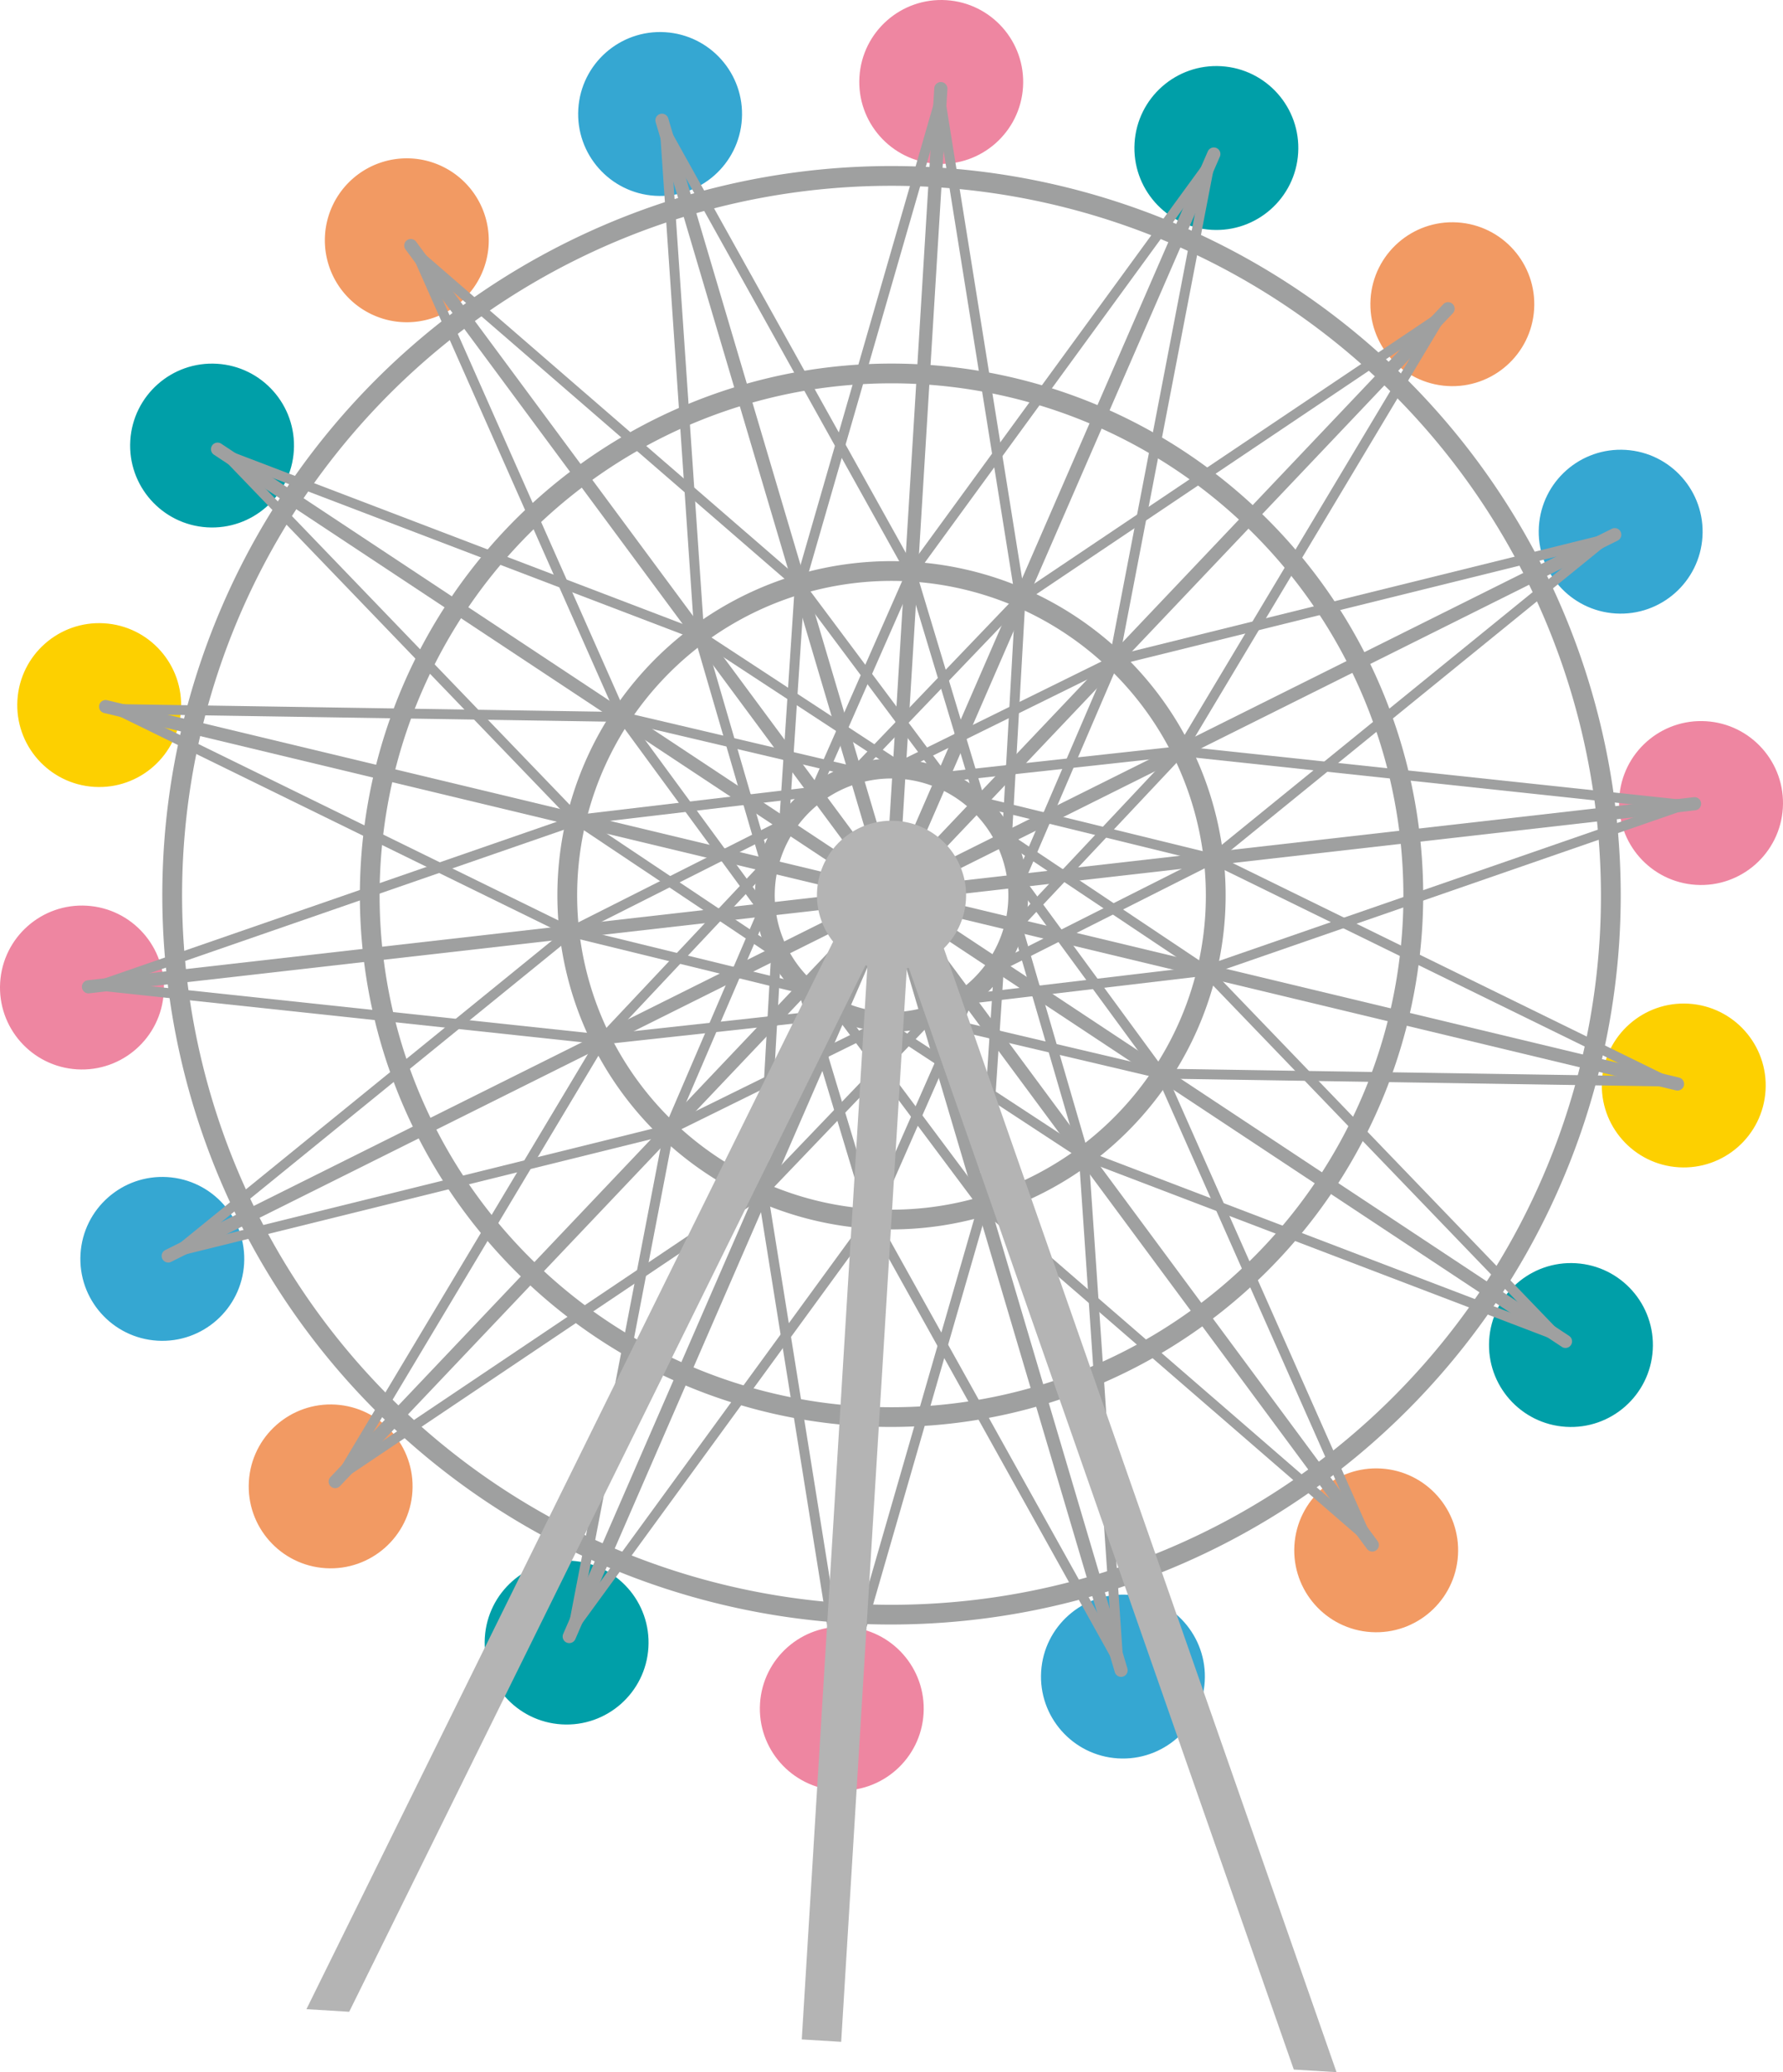 <svg id="6e403f1c-84f7-495e-98c5-6974c9e042f0" data-name="レイヤー 1" xmlns="http://www.w3.org/2000/svg" width="137.318" height="159.576" viewBox="0 0 137.318 159.576">
  <defs>
    <style>
      .\36 a1023b7-34ae-4990-8947-c9c50907191a {
        fill: #f29a63;
      }

      .a86a47e5-8dce-488f-8a4f-d9b5d2e030cc {
        fill: #35a7d2;
      }

      .bcc24617-ffb9-486b-a293-368ff160cb87 {
        fill: #009fa8;
      }

      .e4cff7ff-b163-46d7-98b9-e16576a22d0e {
        fill: #fdd000;
      }

      .\38 f028300-5875-4f25-b478-a639417d05e1 {
        fill: #ee86a1;
      }

      .\31 695bde9-9629-4b08-8232-f9940ca99386 {
        fill: #9fa0a0;
      }

      .\39 26befa2-71d7-4ffd-826c-4e54d6fd378d {
        fill: #b4b4b4;
      }
    </style>
  </defs>
  <title>ferris-wheel</title>
  <g id="c92a91aa-46d5-476e-954d-610c64580ea3" data-name="cart">
    <circle class="6a1023b7-34ae-4990-8947-c9c50907191a" cx="105.986" cy="119.388" r="6.31" transform="translate(-19.65 217.887) rotate(-86.499)"/>
    <circle class="6a1023b7-34ae-4990-8947-c9c50907191a" cx="111.853" cy="23.428" r="6.311" transform="translate(81.649 133.644) rotate(-86.505)"/>
    <circle class="a86a47e5-8dce-488f-8a4f-d9b5d2e030cc" cx="86.484" cy="129.113" r="6.311" transform="translate(-47.681 207.532) rotate(-86.491)"/>
    <circle class="bcc24617-ffb9-486b-a293-368ff160cb87" cx="120.987" cy="103.58" r="6.311" transform="translate(10.206 218.01) rotate(-86.496)"/>
    <circle class="e4cff7ff-b163-46d7-98b9-e16576a22d0e" cx="129.676" cy="83.594" r="6.311" transform="translate(38.32 207.924) rotate(-86.5)"/>
    <circle class="8f028300-5875-4f25-b478-a639417d05e1" cx="131.006" cy="61.842" r="6.312" transform="translate(61.293 188.834) rotate(-86.505)"/>
    <circle class="a86a47e5-8dce-488f-8a4f-d9b5d2e030cc" cx="124.816" cy="40.945" r="6.311" transform="translate(76.319 163.025) rotate(-86.496)"/>
    <circle class="bcc24617-ffb9-486b-a293-368ff160cb87" cx="93.679" cy="11.398" r="6.312" transform="translate(76.584 104.207) rotate(-86.501)"/>
    <circle class="a86a47e5-8dce-488f-8a4f-d9b5d2e030cc" cx="50.837" cy="8.779" r="6.311" transform="translate(38.971 58.985) rotate(-86.5)"/>
    <circle class="bcc24617-ffb9-486b-a293-368ff160cb87" cx="16.332" cy="34.312" r="6.31" transform="translate(-18.916 48.51) rotate(-86.486)"/>
    <path class="6a1023b7-34ae-4990-8947-c9c50907191a" d="M31.716,12.204a6.312,6.312,0,1,0,5.915,6.684A6.319,6.319,0,0,0,31.716,12.204Z"/>
    <circle class="e4cff7ff-b163-46d7-98b9-e16576a22d0e" cx="7.64" cy="54.298" r="6.31" transform="translate(-47.024 58.604) rotate(-86.495)"/>
    <circle class="8f028300-5875-4f25-b478-a639417d05e1" cx="6.312" cy="76.05" r="6.312" transform="translate(-69.982 77.696) rotate(-86.492)"/>
    <circle class="a86a47e5-8dce-488f-8a4f-d9b5d2e030cc" cx="12.501" cy="96.946" r="6.311" transform="translate(-85.028 103.505) rotate(-86.5)"/>
    <circle class="bcc24617-ffb9-486b-a293-368ff160cb87" cx="43.638" cy="126.495" r="6.311" transform="translate(-85.29 162.31) rotate(-86.492)"/>
    <circle class="6a1023b7-34ae-4990-8947-c9c50907191a" cx="25.465" cy="114.466" r="6.31" transform="translate(-90.343 132.894) rotate(-86.499)"/>
    <circle class="8f028300-5875-4f25-b478-a639417d05e1" cx="64.83" cy="131.581" r="6.31" transform="translate(-70.459 188.266) rotate(-86.504)"/>
    <circle class="8f028300-5875-4f25-b478-a639417d05e1" cx="72.489" cy="6.311" r="6.311" transform="translate(61.753 78.278) rotate(-86.491)"/>
    <g>
      <path class="1695bde9-9629-4b08-8232-f9940ca99386" d="M78.623,46.906a.38.38,0,0,1-.352-.32L72.306,9.359,61.848,45.582a.38.38,0,0,1-.47.261.376.376,0,0,1-.262-.47l10.929-37.859a.382.382,0,0,1,.39-.272.376.376,0,0,1,.353.317l6.235,38.909a.378.378,0,0,1-.317.435.237.237,0,0,1-.083.004Z"/>
      <path class="1695bde9-9629-4b08-8232-f9940ca99386" d="M53.865,49.727a.383.383,0,0,1-.356-.352l-2.678-39.316a.381.381,0,0,1,.714-.209l19.167,34.43a.379.379,0,0,1-.664.367L51.706,11.707l2.561,37.615a.381.381,0,0,1-.352.406c-.016.001-.032-.001-.05-.001Z"/>
      <path class="1695bde9-9629-4b08-8232-f9940ca99386" d="M48.055,55.963a.38.38,0,0,1-.325-.227l-15.961-36.027a.379.379,0,0,1,.596-.44l29.786,25.797a.38.38,0,1,1-.497.574L33.152,20.958l15.271,34.473a.376.376,0,0,1-.194.5.358.358,0,0,1-.174.032Z"/>
      <path class="1695bde9-9629-4b08-8232-f9940ca99386" d="M44.725,63.809a.389.389,0,0,1-.251-.117L17.153,35.298a.381.381,0,0,1,.411-.619l36.81,14.055a.379.379,0,1,1-.268.709l-35.226-13.447L45.022,63.165a.381.381,0,0,1-.297.644Z"/>
      <path class="1695bde9-9629-4b08-8232-f9940ca99386" d="M44.281,72.319a.394.394,0,0,1-.144-.036L8.748,54.945a.383.383,0,0,1-.2-.431.379.379,0,0,1,.374-.292l39.402.616a.371.371,0,0,1,.375.386.381.381,0,0,1-.387.374l-37.7-.589L44.47,71.599a.379.379,0,0,1-.189.721Z"/>
      <path class="1695bde9-9629-4b08-8232-f9940ca99386" d="M46.774,80.471a.045.045,0,0,1-.017-.002l-39.184-4.189a.381.381,0,0,1-.082-.738l37.233-12.896a.378.378,0,0,1,.485.233.383.383,0,0,1-.233.485L9.347,75.705l37.49,4.006a.381.381,0,0,1-.063.76Z"/>
      <path class="1695bde9-9629-4b08-8232-f9940ca99386" d="M13.653,96.741a.385.385,0,0,1-.318-.212.381.381,0,0,1,.102-.464L44.015,71.21a.381.381,0,0,1,.48.592L15.236,95.584l36.6-9.057a.38.38,0,0,1,.183.738L13.765,96.73a.361.361,0,0,1-.112.011Z"/>
      <path class="1695bde9-9629-4b08-8232-f9940ca99386" d="M26.345,113.893a.373.373,0,0,1-.238-.102.387.387,0,0,1-.066-.473l20.235-33.815a.38.38,0,0,1,.651.392L27.569,112.25l31.296-21.028a.38.38,0,1,1,.423.631l-32.707,21.976a.384.384,0,0,1-.235.065Z"/>
      <path class="1695bde9-9629-4b08-8232-f9940ca99386" d="M44.139,125.672a.5.5,0,0,1-.128-.033.379.379,0,0,1-.223-.42l7.447-38.693a.38.38,0,1,1,.747.142l-7.123,37.025,22.215-30.464a.38.38,0,1,1,.613.449l-23.219,31.835a.379.379,0,0,1-.33.159Z"/>
      <path class="1695bde9-9629-4b08-8232-f9940ca99386" d="M64.886,130.652a.385.385,0,0,1-.353-.319l-6.234-38.91a.382.382,0,0,1,.754-.119l5.965,37.229,10.457-36.225a.38.38,0,0,1,.732.209l-10.931,37.86a.38.38,0,0,1-.39.274Z"/>
      <path class="1695bde9-9629-4b08-8232-f9940ca99386" d="M86.09,128.236a.383.383,0,0,1-.311-.196l-19.168-34.429a.38.38,0,0,1,.665-.369l18.342,32.941L83.056,88.567a.377.377,0,0,1,.35-.402.372.372,0,0,1,.406.352l2.682,39.312a.384.384,0,0,1-.273.392.472.472,0,0,1-.131.015Z"/>
      <path class="1695bde9-9629-4b08-8232-f9940ca99386" d="M105.184,118.716a.384.384,0,0,1-.224-.097l-29.787-25.795a.379.379,0,1,1,.497-.573l28.5,24.686-15.272-34.474a.381.381,0,0,1,.694-.312l15.963,36.029a.372.372,0,0,1-.12.458.379.379,0,0,1-.251.077Z"/>
      <path class="1695bde9-9629-4b08-8232-f9940ca99386" d="M119.872,103.236a.481.481,0,0,1-.112-.024L82.946,89.158a.381.381,0,0,1,.273-.711l35.226,13.447L92.3,74.726a.38.38,0,0,1,.549-.526l27.321,28.395a.376.376,0,0,1,.044.473.389.389,0,0,1-.342.17Z"/>
      <path class="1695bde9-9629-4b08-8232-f9940ca99386" d="M88.981,83.052a.38.38,0,0,1,.03-.759l37.701.586L92.855,66.292a.38.38,0,0,1,.331-.685l35.389,17.339a.384.384,0,0,1,.2.432.378.378,0,0,1-.375.29l-39.4-.614-.018-.002Z"/>
      <path class="1695bde9-9629-4b08-8232-f9940ca99386" d="M92.449,75.267a.379.379,0,0,1-.102-.736l35.629-12.342-37.491-4.01a.378.378,0,0,1-.335-.42.383.383,0,0,1,.415-.337l39.183,4.189a.38.38,0,0,1,.084.735L92.597,75.247a.365.365,0,0,1-.147.02Z"/>
      <path class="1695bde9-9629-4b08-8232-f9940ca99386" d="M93.044,66.766a.391.391,0,0,1-.271-.139.382.382,0,0,1,.055-.536l29.259-23.783-36.599,9.056a.381.381,0,0,1-.183-.74l38.249-9.463a.38.38,0,0,1,.332.664L93.309,66.68a.396.396,0,0,1-.265.086Z"/>
      <path class="1695bde9-9629-4b08-8232-f9940ca99386" d="M90.699,58.57a.337.337,0,0,1-.17-.052.379.379,0,0,1-.134-.52l19.359-32.357-31.296,21.028a.378.378,0,0,1-.526-.102.385.385,0,0,1,.102-.53l32.709-21.976a.381.381,0,0,1,.475.042.386.386,0,0,1,.064.471L91.048,58.387a.376.376,0,0,1-.35.184Z"/>
      <path class="1695bde9-9629-4b08-8232-f9940ca99386" d="M85.692,51.676c-.019-.001-.033-.004-.05-.006a.378.378,0,0,1-.301-.446l7.123-37.025L70.249,44.662a.381.381,0,0,1-.613-.451l23.219-31.834a.381.381,0,0,1,.458-.126.387.387,0,0,1,.224.421l-7.447,38.695a.383.383,0,0,1-.397.309Z"/>
    </g>
    <g>
      <path class="1695bde9-9629-4b08-8232-f9940ca99386" d="M75.537,62.336a.385.385,0,0,1-.34-.271l-5.081-16.876L63.015,61.318a.38.38,0,0,1-.696-.307l7.516-17.072a.387.387,0,0,1,.372-.227.377.377,0,0,1,.339.271l5.38,17.86a.38.38,0,0,1-.254.476.492.492,0,0,1-.134.017Z"/>
      <path class="1695bde9-9629-4b08-8232-f9940ca99386" d="M60.345,64.064h-.001a.379.379,0,0,1-.354-.403l1.224-18.615a.381.381,0,0,1,.685-.199l11.161,14.941a.382.382,0,0,1-.61.458L61.904,46.125l-1.155,17.586a.381.381,0,0,1-.403.353Z"/>
      <path class="1695bde9-9629-4b08-8232-f9940ca99386" d="M59.044,67.219a.377.377,0,0,1-.341-.274l-5.218-17.906a.388.388,0,0,1,.141-.413.384.384,0,0,1,.435-.012l15.601,10.223a.388.388,0,0,1,.111.529.38.38,0,0,1-.529.106l-14.738-9.657,4.929,16.919a.385.385,0,0,1-.261.473.493.493,0,0,1-.13.013Z"/>
      <path class="1695bde9-9629-4b08-8232-f9940ca99386" d="M58.903,70.628a.388.388,0,0,1-.284-.155l-11.025-15.044a.377.377,0,0,1-.009-.436.373.373,0,0,1,.404-.158l18.154,4.27a.378.378,0,0,1,.284.456.382.382,0,0,1-.457.285l-17.153-4.035,10.419,14.213a.38.38,0,0,1-.085.529.362.362,0,0,1-.248.075Z"/>
      <path class="1695bde9-9629-4b08-8232-f9940ca99386" d="M59.936,73.879a.369.369,0,0,1-.189-.064L44.241,63.45a.382.382,0,0,1-.158-.406.377.377,0,0,1,.324-.288l18.524-2.195a.38.38,0,0,1,.089.755l-17.501,2.074,14.65,9.793a.381.381,0,0,1-.234.696Z"/>
      <path class="1695bde9-9629-4b08-8232-f9940ca99386" d="M62.018,76.581a.3.3,0,0,1-.066-.011l-18.118-4.436a.38.38,0,0,1-.286-.328.371.371,0,0,1,.206-.38l16.655-8.399a.381.381,0,0,1,.512.168.387.387,0,0,1-.17.513l-15.733,7.936,17.112,4.189a.38.38,0,0,1-.111.749Z"/>
      <path class="1695bde9-9629-4b08-8232-f9940ca99386" d="M46.357,80.434a.383.383,0,0,1-.254-.642l12.779-13.586a.38.38,0,1,1,.553.522l-12.071,12.837,17.517-1.915a.38.38,0,0,1,.083.756l-18.543,2.027a.34.34,0,0,1-.063.001Z"/>
      <path class="1695bde9-9629-4b08-8232-f9940ca99386" d="M51.499,87.385a.357.357,0,0,1-.238-.104.379.379,0,0,1-.086-.427l7.36-17.137a.379.379,0,1,1,.697.299l-6.955,16.192,15.808-7.79a.381.381,0,0,1,.336.684l-16.73,8.245a.387.387,0,0,1-.192.037Z"/>
      <path class="1695bde9-9629-4b08-8232-f9940ca99386" d="M58.711,92.159a.386.386,0,0,1-.358-.401l1.056-18.622a.381.381,0,0,1,.4-.359h.003a.382.382,0,0,1,.356.4l-.997,17.593,12.188-12.725a.38.38,0,1,1,.55.525l-12.899,13.473a.384.384,0,0,1-.298.116Z"/>
      <path class="1695bde9-9629-4b08-8232-f9940ca99386" d="M67.121,94.179a.378.378,0,0,1-.343-.271L61.399,76.045a.38.38,0,0,1,.729-.217l5.083,16.873,7.099-16.128a.38.38,0,0,1,.695.306l-7.514,17.074a.387.387,0,0,1-.369.226Z"/>
      <path class="1695bde9-9629-4b08-8232-f9940ca99386" d="M75.71,93.198a.385.385,0,0,1-.282-.152l-11.161-14.942a.381.381,0,0,1,.609-.457l10.547,14.116,1.154-17.58a.403.403,0,0,1,.402-.353.377.377,0,0,1,.354.403l-1.222,18.611a.382.382,0,0,1-.272.34.424.424,0,0,1-.131.015Z"/>
      <path class="1695bde9-9629-4b08-8232-f9940ca99386" d="M83.449,89.339a.401.401,0,0,1-.188-.059l-15.599-10.225a.38.38,0,0,1,.415-.636l14.74,9.658L77.889,71.158a.381.381,0,0,1,.732-.21l5.217,17.905a.39.39,0,0,1-.141.412.371.371,0,0,1-.248.073Z"/>
      <path class="1695bde9-9629-4b08-8232-f9940ca99386" d="M89.4,83.068a.324.324,0,0,1-.064-.01L71.181,78.786a.379.379,0,0,1-.284-.457.383.383,0,0,1,.46-.282l17.149,4.035-10.415-14.211a.381.381,0,1,1,.611-.453l11.027,15.046a.377.377,0,0,1,.012.435.386.386,0,0,1-.342.17Z"/>
      <path class="1695bde9-9629-4b08-8232-f9940ca99386" d="M74.325,77.335a.381.381,0,0,1-.019-.758l17.497-2.073-14.648-9.793a.38.38,0,0,1,.422-.633l15.506,10.365a.379.379,0,0,1-.168.692l-18.52,2.192a.19.19,0,0,1-.069.007Z"/>
      <path class="1695bde9-9629-4b08-8232-f9940ca99386" d="M76.723,74.906a.384.384,0,0,1-.319-.209.38.38,0,0,1,.169-.509l15.735-7.936-17.114-4.191a.38.38,0,1,1,.181-.738l18.114,4.438a.378.378,0,0,1,.288.325.383.383,0,0,1-.205.384l-16.655,8.395a.351.351,0,0,1-.193.042Z"/>
      <path class="1695bde9-9629-4b08-8232-f9940ca99386" d="M78.142,71.805a.37.37,0,0,1-.237-.104.378.378,0,0,1-.017-.537l12.071-12.838-17.514,1.919a.384.384,0,0,1-.42-.341.379.379,0,0,1,.336-.418l18.541-2.026a.378.378,0,0,1,.316.638L78.441,71.685a.365.365,0,0,1-.299.119Z"/>
      <path class="1695bde9-9629-4b08-8232-f9940ca99386" d="M78.417,68.405a.317.317,0,0,1-.125-.03.38.38,0,0,1-.201-.499l6.954-16.192-15.804,7.788a.379.379,0,1,1-.336-.68l16.727-8.245a.38.38,0,0,1,.518.491l-7.36,17.139a.376.376,0,0,1-.372.228Z"/>
      <path class="1695bde9-9629-4b08-8232-f9940ca99386" d="M77.512,65.114a.378.378,0,0,1-.355-.398l.995-17.593L65.966,59.848a.381.381,0,0,1-.55-.526l12.899-13.47a.383.383,0,0,1,.427-.087.378.378,0,0,1,.228.371l-1.053,18.622a.38.38,0,0,1-.401.356Z"/>
    </g>
    <g>
      <path class="1695bde9-9629-4b08-8232-f9940ca99386" d="M64.831,131.581a.506.506,0,0,1-.474-.536L71.954,6.785a.507.507,0,0,1,1.012.061l-7.598,124.26a.504.504,0,0,1-.537.475Z"/>
      <path class="1695bde9-9629-4b08-8232-f9940ca99386" d="M86.313,129.134a.502.502,0,0,1-.456-.362L50.495,9.408a.507.507,0,1,1,.972-.289l35.359,119.365a.507.507,0,0,1-.34.631.545.545,0,0,1-.174.019Z"/>
      <path class="1695bde9-9629-4b08-8232-f9940ca99386" d="M105.657,119.487a.51.51,0,0,1-.377-.205L31.231,19.21a.505.505,0,1,1,.812-.602l74.054,100.071a.508.508,0,0,1-.44.808Z"/>
      <path class="1695bde9-9629-4b08-8232-f9940ca99386" d="M120.536,103.806a.498.498,0,0,1-.248-.083l-103.811-68.706a.508.508,0,1,1,.559-.849l103.811,68.71a.507.507,0,0,1-.311.928Z"/>
      <path class="1695bde9-9629-4b08-8232-f9940ca99386" d="M129.157,83.982a.48.48,0,0,1-.088-.013L8.017,54.909a.507.507,0,1,1,.239-.986L129.306,82.982a.507.507,0,0,1-.149,1Z"/>
      <path class="1695bde9-9629-4b08-8232-f9940ca99386" d="M6.785,76.499a.507.507,0,0,1-.025-1.01l123.689-14.097a.507.507,0,0,1,.114,1.008L6.874,76.495a.394.394,0,0,1-.089.004Z"/>
      <path class="1695bde9-9629-4b08-8232-f9940ca99386" d="M12.927,97.226a.508.508,0,0,1-.199-.961l111.414-55.547a.507.507,0,0,1,.453.907L13.182,97.173a.476.476,0,0,1-.255.053Z"/>
      <path class="1695bde9-9629-4b08-8232-f9940ca99386" d="M25.784,114.604a.511.511,0,0,1-.318-.14.505.505,0,0,1-.018-.716l85.691-90.304a.507.507,0,1,1,.736.696l-85.692,90.305a.513.513,0,0,1-.398.158Z"/>
      <path class="1695bde9-9629-4b08-8232-f9940ca99386" d="M43.81,126.533a.505.505,0,0,1-.434-.709L93.017,11.661a.507.507,0,0,1,.931.404l-49.639,114.166a.506.506,0,0,1-.499.302Z"/>
    </g>
    <g>
      <path class="1695bde9-9629-4b08-8232-f9940ca99386" d="M65.232,125.002a56.16,56.16,0,1,1,59.484-52.628,56.227,56.227,0,0,1-59.484,52.628Zm6.767-110.592a54.638,54.638,0,1,0,51.199,57.872,54.697,54.697,0,0,0-51.199-57.872Z"/>
      <path class="1695bde9-9629-4b08-8232-f9940ca99386" d="M66.162,109.815a40.946,40.946,0,1,1,43.369-38.371,40.995,40.995,0,0,1-43.369,38.371Zm4.905-80.221A39.425,39.425,0,1,0,108.012,71.351a39.468,39.468,0,0,0-36.944-41.756Z"/>
      <path class="1695bde9-9629-4b08-8232-f9940ca99386" d="M67.091,94.631A25.733,25.733,0,1,1,94.345,70.516a25.765,25.765,0,0,1-27.254,24.115ZM70.14,44.78a24.211,24.211,0,1,0,22.686,25.644A24.237,24.237,0,0,0,70.14,44.78Z"/>
      <path class="1695bde9-9629-4b08-8232-f9940ca99386" d="M68.02,79.444a10.518,10.518,0,1,1,11.141-9.858,10.528,10.528,0,0,1-11.141,9.858Zm1.192-19.477a8.996,8.996,0,1,0,8.43,9.527,9.004,9.004,0,0,0-8.43-9.527Z"/>
    </g>
  </g>
  <g>
    <polygon class="926befa2-71d7-4ffd-826c-4e54d6fd378d" points="70.174 67.213 67.444 65.868 23.6 154.725 26.893 154.926 70.174 67.213"/>
    <rect class="926befa2-71d7-4ffd-826c-4e54d6fd378d" x="21.364" y="111.084" width="89.255" height="3.041" transform="translate(-50.433 171.598) rotate(-86.5)"/>
    <polygon class="926befa2-71d7-4ffd-826c-4e54d6fd378d" points="70.245 66.039 67.372 67.042 99.642 159.375 102.933 159.576 70.245 66.039"/>
  </g>
  <path class="926befa2-71d7-4ffd-826c-4e54d6fd378d" d="M68.31,74.677a5.742,5.742,0,1,1,6.082-5.382,5.751,5.751,0,0,1-6.082,5.382Z"/>
</svg>

